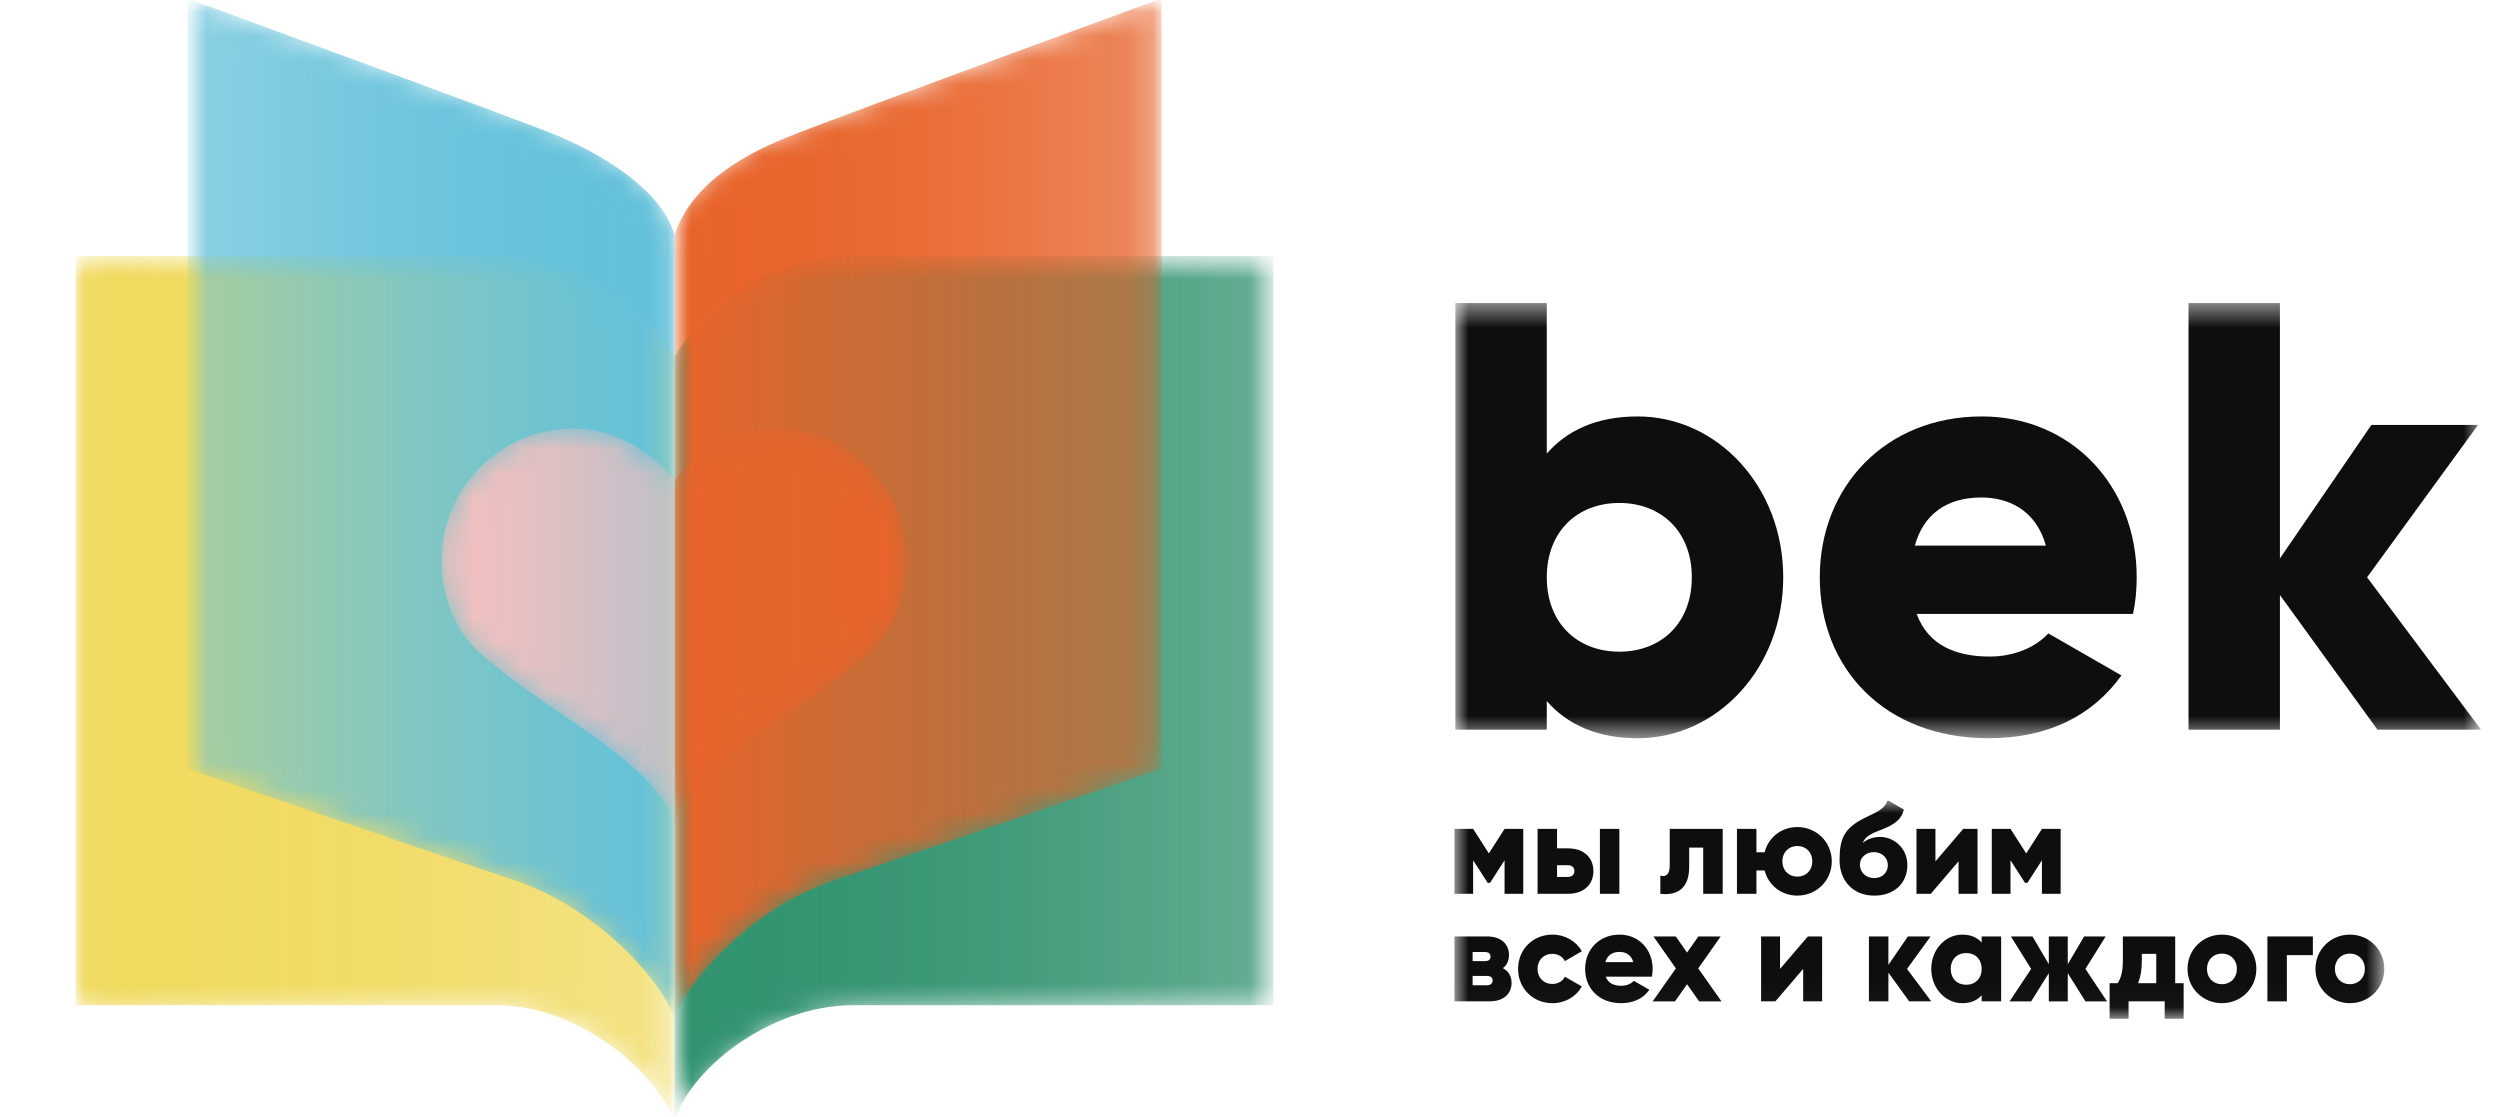 <svg width="103" height="46" viewBox="0 0 103 46" fill="none" xmlns="http://www.w3.org/2000/svg">
<g clip-path="url(#clip0_591_2955)">
<mask id="mask0_591_2955" style="mask-type:luminance" maskUnits="userSpaceOnUse" x="-65" y="-36" width="234" height="118">
<path d="M-64.792 -35.082H168.106V81.368H-64.792V-35.082Z" fill="white"/>
</mask>
<g mask="url(#mask0_591_2955)">
<mask id="mask1_591_2955" style="mask-type:luminance" maskUnits="userSpaceOnUse" x="59" y="12" width="44" height="19">
<path d="M59.96 12.486H102.22V30.415H59.96V12.486Z" fill="white"/>
</mask>
<g mask="url(#mask1_591_2955)">
<path d="M69.703 23.785C69.703 21.902 68.447 20.722 66.715 20.722C64.982 20.722 63.727 21.902 63.727 23.785C63.727 25.669 64.982 26.849 66.715 26.849C68.447 26.849 69.703 25.669 69.703 23.785ZM73.469 23.785C73.469 27.527 70.757 30.415 67.468 30.415C65.786 30.415 64.555 29.837 63.727 28.883V30.063H59.96V12.486H63.727V18.688C64.555 17.734 65.786 17.157 67.468 17.157C70.757 17.157 73.469 20.044 73.469 23.785Z" fill="#0E0E0E"/>
<path d="M84.29 22.48C83.889 21.024 82.759 20.496 81.629 20.496C80.198 20.496 79.243 21.199 78.891 22.48H84.29ZM81.98 27.05C83.01 27.05 83.889 26.648 84.391 26.096L87.404 27.828C86.174 29.536 84.315 30.415 81.93 30.415C77.636 30.415 74.975 27.527 74.975 23.785C74.975 20.044 77.686 17.157 81.654 17.157C85.32 17.157 88.032 19.994 88.032 23.785C88.032 24.313 87.982 24.815 87.881 25.293H78.967C79.444 26.598 80.599 27.05 81.98 27.05Z" fill="#0E0E0E"/>
<path d="M97.951 30.063L93.933 24.514V30.063H90.167V12.486H93.933V23.007L97.7 17.508H102.095L97.524 23.785L102.22 30.063H97.951Z" fill="#0E0E0E"/>
</g>
<mask id="mask2_591_2955" style="mask-type:luminance" maskUnits="userSpaceOnUse" x="59" y="32" width="40" height="10">
<path d="M59.923 32.972H98.233V41.974H59.923V32.972Z" fill="white"/>
</mask>
<g mask="url(#mask2_591_2955)">
<path d="M62.758 36.825H61.988V35.444L61.389 36.375H61.293L60.693 35.444V36.825H59.923V34.149H60.693L61.341 35.16L61.988 34.149H62.758V36.825Z" fill="#0E0E0E"/>
<path d="M66.718 36.825H65.916V34.149H66.718V36.825ZM64.867 35.888C64.867 35.749 64.765 35.647 64.605 35.647H64.15V36.129H64.605C64.765 36.129 64.867 36.028 64.867 35.888ZM65.648 35.888C65.648 36.45 65.247 36.825 64.6 36.825H63.348V34.149H64.15V34.952H64.6C65.247 34.952 65.648 35.326 65.648 35.888Z" fill="#0E0E0E"/>
<path d="M70.975 36.825H70.172V34.92H69.594V35.717C69.594 36.525 69.187 36.916 68.406 36.825V36.076C68.658 36.151 68.792 35.995 68.792 35.664V34.149H70.975V36.825Z" fill="#0E0E0E"/>
<path d="M74.666 35.487C74.666 35.107 74.398 34.855 74.05 34.855C73.703 34.855 73.435 35.107 73.435 35.487C73.435 35.867 73.703 36.118 74.05 36.118C74.398 36.118 74.666 35.867 74.666 35.487ZM75.469 35.487C75.469 36.284 74.837 36.899 74.05 36.899C73.392 36.899 72.857 36.472 72.702 35.862H72.365V36.825H71.562V34.15H72.365V35.112H72.702C72.857 34.502 73.392 34.075 74.05 34.075C74.837 34.075 75.469 34.69 75.469 35.487Z" fill="#0E0E0E"/>
<path d="M77.78 35.648C77.78 35.337 77.534 35.107 77.197 35.107C76.919 35.107 76.63 35.294 76.63 35.626C76.63 35.953 76.887 36.177 77.213 36.177C77.545 36.177 77.78 35.953 77.78 35.648ZM75.79 35.444C75.79 34.583 75.956 34.128 76.812 33.705C77.384 33.422 77.62 33.352 77.775 32.972L78.439 33.352C78.332 33.801 78 34 77.433 34.214C76.956 34.39 76.817 34.545 76.742 34.733C76.935 34.561 77.197 34.481 77.475 34.481C77.968 34.481 78.583 34.888 78.583 35.648C78.583 36.37 78.059 36.9 77.219 36.9C76.33 36.9 75.79 36.268 75.79 35.444Z" fill="#0E0E0E"/>
<path d="M81.474 34.149V36.825H80.692V35.487L79.547 36.825H78.959V34.149H79.74V35.487L80.885 34.149H81.474Z" fill="#0E0E0E"/>
<path d="M84.898 36.825H84.128V35.444L83.528 36.375H83.432L82.833 35.444V36.825H82.062V34.149H82.833L83.48 35.16L84.128 34.149H84.898V36.825Z" fill="#0E0E0E"/>
<path d="M61.496 40.395C61.496 40.267 61.4 40.208 61.261 40.208H60.672V40.593H61.261C61.4 40.593 61.496 40.529 61.496 40.395ZM60.672 39.223V39.598H61.175C61.319 39.598 61.41 39.544 61.41 39.416C61.41 39.282 61.319 39.223 61.175 39.223H60.672ZM62.277 40.491C62.277 40.935 61.961 41.256 61.367 41.256H59.923V38.581H61.261C61.854 38.581 62.17 38.902 62.17 39.346C62.17 39.576 62.084 39.764 61.919 39.887C62.149 40.01 62.277 40.218 62.277 40.491Z" fill="#0E0E0E"/>
<path d="M62.545 39.919C62.545 39.121 63.149 38.506 63.963 38.506C64.482 38.506 64.942 38.779 65.172 39.191L64.471 39.598C64.38 39.41 64.188 39.298 63.952 39.298C63.604 39.298 63.347 39.55 63.347 39.919C63.347 40.288 63.604 40.539 63.952 40.539C64.188 40.539 64.385 40.427 64.471 40.24L65.172 40.641C64.942 41.058 64.487 41.331 63.963 41.331C63.149 41.331 62.545 40.716 62.545 39.919Z" fill="#0E0E0E"/>
<path d="M67.292 39.641C67.206 39.33 66.965 39.218 66.725 39.218C66.419 39.218 66.216 39.368 66.141 39.641H67.292ZM66.799 40.614C67.019 40.614 67.206 40.529 67.313 40.411L67.955 40.78C67.693 41.144 67.297 41.331 66.789 41.331C65.874 41.331 65.307 40.716 65.307 39.919C65.307 39.122 65.885 38.506 66.73 38.506C67.511 38.506 68.089 39.111 68.089 39.919C68.089 40.031 68.078 40.138 68.057 40.24H66.157C66.259 40.518 66.505 40.614 66.799 40.614Z" fill="#0E0E0E"/>
<path d="M70.004 41.257L69.507 40.55L69.009 41.257H68.089L69.047 39.898L68.121 38.581H69.041L69.507 39.245L69.972 38.581H70.893L69.967 39.898L70.925 41.257H70.004Z" fill="#0E0E0E"/>
<path d="M75.071 38.581V41.256H74.29V39.919L73.145 41.256H72.557V38.581H73.338V39.919L74.483 38.581H75.071Z" fill="#0E0E0E"/>
<path d="M78.659 41.256L77.802 40.074V41.256H77V38.581H77.802V39.753L78.605 38.581H79.541L78.568 39.919L79.568 41.256H78.659Z" fill="#0E0E0E"/>
<path d="M81.644 39.919C81.644 39.517 81.377 39.266 81.008 39.266C80.638 39.266 80.371 39.517 80.371 39.919C80.371 40.32 80.638 40.572 81.008 40.572C81.377 40.572 81.644 40.32 81.644 39.919ZM82.447 38.581V41.256H81.644V41.005C81.468 41.208 81.206 41.331 80.847 41.331C80.146 41.331 79.568 40.716 79.568 39.919C79.568 39.121 80.146 38.506 80.847 38.506C81.206 38.506 81.468 38.629 81.644 38.833V38.581H82.447Z" fill="#0E0E0E"/>
<path d="M85.92 41.257L85.192 40.095V41.257H84.411V40.095L83.683 41.257H82.795L83.683 39.919L82.848 38.581H83.737L84.411 39.726V38.581H85.192V39.726L85.866 38.581H86.754L85.92 39.919L86.808 41.257H85.92Z" fill="#0E0E0E"/>
<path d="M88.837 40.507V39.298H88.243V39.582C88.243 39.972 88.189 40.267 88.088 40.507H88.837ZM89.966 40.507V41.973H89.185V41.256H87.697V41.973H86.916V40.507H87.248C87.381 40.299 87.462 40.042 87.462 39.582V38.581H89.618V40.507H89.966Z" fill="#0E0E0E"/>
<path d="M92.159 39.919C92.159 39.539 91.892 39.287 91.544 39.287C91.196 39.287 90.929 39.539 90.929 39.919C90.929 40.299 91.196 40.55 91.544 40.55C91.892 40.55 92.159 40.299 92.159 39.919ZM90.126 39.919C90.126 39.121 90.757 38.506 91.544 38.506C92.331 38.506 92.962 39.121 92.962 39.919C92.962 40.716 92.331 41.331 91.544 41.331C90.757 41.331 90.126 40.716 90.126 39.919Z" fill="#0E0E0E"/>
<path d="M95.29 39.352H94.219V41.256H93.417V38.581H95.29V39.352Z" fill="#0E0E0E"/>
<path d="M97.431 39.919C97.431 39.539 97.163 39.288 96.815 39.288C96.468 39.288 96.2 39.539 96.2 39.919C96.2 40.299 96.468 40.55 96.815 40.55C97.163 40.55 97.431 40.299 97.431 39.919ZM95.397 39.919C95.397 39.121 96.029 38.506 96.815 38.506C97.602 38.506 98.233 39.121 98.233 39.919C98.233 40.716 97.602 41.331 96.815 41.331C96.029 41.331 95.397 40.716 95.397 39.919Z" fill="#0E0E0E"/>
</g>
<mask id="mask3_591_2955" style="mask-type:luminance" maskUnits="userSpaceOnUse" x="27" y="10" width="26" height="37">
<path d="M27.79 10.55H52.461V46.247H27.79V10.55Z" fill="white"/>
</mask>
<g mask="url(#mask3_591_2955)">
<mask id="mask4_591_2955" style="mask-type:luminance" maskUnits="userSpaceOnUse" x="27" y="10" width="26" height="37">
<path d="M27.788 42.906V46.247C28.281 44.196 31.609 41.413 35.149 41.413H52.459V10.55H35.149C32.035 10.55 29.304 12.212 27.788 14.69V22.073V42.906Z" fill="white"/>
</mask>
<g mask="url(#mask4_591_2955)">
<mask id="mask5_591_2955" style="mask-type:luminance" maskUnits="userSpaceOnUse" x="-4835" y="-4689" width="9540" height="9541">
<path d="M-4834.55 -4688.25H4704.82V4851.13H-4834.55V-4688.25Z" fill="url(#paint0_linear_591_2955)"/>
</mask>
<g mask="url(#mask5_591_2955)">
<path d="M27.788 42.906V46.248C28.281 44.197 31.609 41.413 35.149 41.413H52.459V10.55H35.149C32.035 10.55 29.304 12.212 27.788 14.69V22.073V42.906Z" fill="url(#paint1_linear_591_2955)"/>
</g>
</g>
</g>
<mask id="mask6_591_2955" style="mask-type:luminance" maskUnits="userSpaceOnUse" x="3" y="10" width="25" height="37">
<path d="M3.12 10.55H27.791V46.247H3.12V10.55Z" fill="white"/>
</mask>
<g mask="url(#mask6_591_2955)">
<mask id="mask7_591_2955" style="mask-type:luminance" maskUnits="userSpaceOnUse" x="3" y="10" width="25" height="37">
<path d="M27.793 42.906V46.247C27.185 44.327 23.972 41.413 20.433 41.413H3.122V10.55H20.433C23.546 10.55 26.277 12.212 27.793 14.69V22.073V42.906Z" fill="white"/>
</mask>
<g mask="url(#mask7_591_2955)">
<mask id="mask8_591_2955" style="mask-type:luminance" maskUnits="userSpaceOnUse" x="-4835" y="-4689" width="9540" height="9541">
<path d="M-4834.55 -4688.25H4704.83V4851.13H-4834.55V-4688.25Z" fill="url(#paint2_linear_591_2955)"/>
</mask>
<g mask="url(#mask8_591_2955)">
<path d="M27.794 42.906V46.247C27.186 44.327 23.973 41.413 20.434 41.413H3.123V10.55H20.434C23.547 10.55 26.278 12.212 27.794 14.69V22.073V42.906Z" fill="url(#paint3_linear_591_2955)"/>
</g>
</g>
</g>
<mask id="mask9_591_2955" style="mask-type:luminance" maskUnits="userSpaceOnUse" x="27" y="-1" width="21" height="43">
<path d="M27.79 -0.064H47.856V41.979H27.79V-0.064Z" fill="white"/>
</mask>
<g mask="url(#mask9_591_2955)">
<mask id="mask10_591_2955" style="mask-type:luminance" maskUnits="userSpaceOnUse" x="27" y="-1" width="21" height="43">
<path d="M27.788 15.031C27.788 15.031 27.788 9.888 27.788 9.664C28.639 7.188 31.41 6.044 32.948 5.45C35.519 4.459 46.059 0.594 46.165 0.555L47.855 -0.064V31.675L47 31.963C46.898 31.997 36.861 35.444 34.379 36.264C30.952 37.397 28.228 40.487 27.788 41.979V38.787V15.031Z" fill="white"/>
</mask>
<g mask="url(#mask10_591_2955)">
<mask id="mask11_591_2955" style="mask-type:luminance" maskUnits="userSpaceOnUse" x="-4835" y="-4689" width="9540" height="9541">
<path d="M-4834.55 -4688.25H4704.82V4851.13H-4834.55V-4688.25Z" fill="url(#paint4_linear_591_2955)"/>
</mask>
<g mask="url(#mask11_591_2955)">
<path d="M27.788 15.031C27.788 15.031 27.788 9.888 27.788 9.664C28.639 7.187 31.41 6.043 32.948 5.45C35.519 4.458 46.059 0.594 46.165 0.555L47.855 -0.065V31.674L47 31.963C46.898 31.997 36.861 35.444 34.379 36.264C30.952 37.397 28.228 40.486 27.788 41.979V38.786V15.031Z" fill="url(#paint5_linear_591_2955)"/>
</g>
</g>
</g>
<mask id="mask12_591_2955" style="mask-type:luminance" maskUnits="userSpaceOnUse" x="7" y="-1" width="21" height="43">
<path d="M7.726 -0.06H27.792V41.983H7.726V-0.06Z" fill="white"/>
</mask>
<g mask="url(#mask12_591_2955)">
<mask id="mask13_591_2955" style="mask-type:luminance" maskUnits="userSpaceOnUse" x="7" y="-1" width="21" height="43">
<path d="M27.79 15.035C27.79 15.035 27.79 9.839 27.79 9.668C27.174 7.572 24.168 6.048 22.63 5.454C20.059 4.462 9.519 0.598 9.413 0.559L7.724 -0.06V31.678L8.579 31.967C8.68 32.001 18.717 35.448 21.199 36.268C24.627 37.401 27.35 40.49 27.79 41.983V38.791V15.035Z" fill="white"/>
</mask>
<g mask="url(#mask13_591_2955)">
<mask id="mask14_591_2955" style="mask-type:luminance" maskUnits="userSpaceOnUse" x="-4835" y="-4689" width="9540" height="9541">
<path d="M-4834.55 -4688.25H4704.82V4851.13H-4834.55V-4688.25Z" fill="url(#paint6_linear_591_2955)"/>
</mask>
<g mask="url(#mask14_591_2955)">
<path d="M27.789 15.033C27.789 15.033 27.789 9.838 27.789 9.666C27.173 7.57 24.167 6.046 22.629 5.453C20.058 4.461 9.518 0.596 9.412 0.557L7.723 -0.062V31.677L8.578 31.965C8.679 31.999 18.716 35.446 21.198 36.266C24.626 37.399 27.349 40.489 27.789 41.981V38.789V15.033Z" fill="url(#paint7_linear_591_2955)"/>
</g>
</g>
</g>
</g>
<mask id="mask15_591_2955" style="mask-type:luminance" maskUnits="userSpaceOnUse" x="27" y="17" width="11" height="18">
<path d="M27.79 19.792V23.088V30.723V34.229C27.79 32.126 32.255 29.662 34.194 28.19C34.856 27.688 35.427 27.254 35.841 26.875C36.821 25.978 37.383 24.598 37.383 23.088C37.383 20.093 34.946 17.656 31.951 17.656C30.28 17.656 28.79 18.564 27.79 19.792Z" fill="white"/>
</mask>
<g mask="url(#mask15_591_2955)">
<mask id="mask16_591_2955" style="mask-type:luminance" maskUnits="userSpaceOnUse" x="-4835" y="-4689" width="9540" height="9541">
<path d="M-4834.55 -4688.25H4704.82V4851.13H-4834.55V-4688.25Z" fill="url(#paint8_linear_591_2955)"/>
</mask>
<g mask="url(#mask16_591_2955)">
<path d="M27.789 19.791V23.087V30.723V34.228C27.789 32.126 32.254 29.661 34.193 28.189C34.855 27.687 35.426 27.253 35.84 26.875C36.82 25.977 37.382 24.597 37.382 23.087C37.382 20.092 34.945 17.655 31.95 17.655C30.279 17.655 28.789 18.564 27.789 19.791Z" fill="url(#paint9_linear_591_2955)"/>
</g>
</g>
<mask id="mask17_591_2955" style="mask-type:luminance" maskUnits="userSpaceOnUse" x="18" y="17" width="10" height="18">
<path d="M18.198 23.088C18.198 24.598 18.76 25.978 19.74 26.875C20.154 27.254 20.725 27.688 21.387 28.19C23.326 29.662 27.791 32.126 27.791 34.229V30.724V23.088V19.792C26.791 18.564 25.301 17.656 23.63 17.656C20.635 17.656 18.198 20.093 18.198 23.088Z" fill="white"/>
</mask>
<g mask="url(#mask17_591_2955)">
<mask id="mask18_591_2955" style="mask-type:luminance" maskUnits="userSpaceOnUse" x="-4835" y="-4689" width="9540" height="9541">
<path d="M-4834.55 -4688.25H4704.83V4851.13H-4834.55V-4688.25Z" fill="url(#paint10_linear_591_2955)"/>
</mask>
<g mask="url(#mask18_591_2955)">
<path d="M18.198 23.087C18.198 24.597 18.76 25.977 19.74 26.875C20.154 27.253 20.725 27.687 21.387 28.189C23.326 29.661 27.791 32.125 27.791 34.228V30.723V23.087V19.791C26.791 18.563 25.301 17.655 23.63 17.655C20.635 17.655 18.198 20.092 18.198 23.087Z" fill="url(#paint11_linear_591_2955)"/>
</g>
</g>
<mask id="mask19_591_2955" style="mask-type:luminance" maskUnits="userSpaceOnUse" x="27" y="10" width="26" height="37">
<path d="M27.795 10.55H52.466V46.247H27.795V10.55Z" fill="white"/>
</mask>
<g mask="url(#mask19_591_2955)">
<mask id="mask20_591_2955" style="mask-type:luminance" maskUnits="userSpaceOnUse" x="27" y="10" width="26" height="37">
<path d="M27.797 42.906V46.247C28.29 44.196 31.618 41.413 35.157 41.413H52.468V10.55H35.157C32.044 10.55 29.313 12.211 27.797 14.689V22.073V42.906Z" fill="white"/>
</mask>
<g mask="url(#mask20_591_2955)">
<mask id="mask21_591_2955" style="mask-type:luminance" maskUnits="userSpaceOnUse" x="-4835" y="-4689" width="9540" height="9541">
<path d="M-4834.55 -4688.25H4704.83V4851.13H-4834.55V-4688.25Z" fill="url(#paint12_linear_591_2955)"/>
</mask>
<g mask="url(#mask21_591_2955)">
<path d="M27.797 42.905V46.247C28.29 44.196 31.618 41.412 35.157 41.412H52.468V10.549H35.157C32.044 10.549 29.313 12.211 27.797 14.689V22.072V42.905Z" fill="url(#paint13_linear_591_2955)"/>
</g>
</g>
</g>
<mask id="mask22_591_2955" style="mask-type:luminance" maskUnits="userSpaceOnUse" x="3" y="10" width="25" height="37">
<path d="M3.121 10.55H27.792V46.247H3.121V10.55Z" fill="white"/>
</mask>
<g mask="url(#mask22_591_2955)">
<mask id="mask23_591_2955" style="mask-type:luminance" maskUnits="userSpaceOnUse" x="3" y="10" width="25" height="37">
<path d="M27.79 42.906V46.247C27.182 44.327 23.969 41.413 20.43 41.413H3.119V10.55H20.43C23.543 10.55 26.274 12.211 27.79 14.689V22.073V42.906Z" fill="white"/>
</mask>
<g mask="url(#mask23_591_2955)">
<mask id="mask24_591_2955" style="mask-type:luminance" maskUnits="userSpaceOnUse" x="-4835" y="-4689" width="9540" height="9541">
<path d="M-4834.55 -4688.25H4704.82V4851.13H-4834.55V-4688.25Z" fill="url(#paint14_linear_591_2955)"/>
</mask>
<g mask="url(#mask24_591_2955)">
<path d="M27.789 42.905V46.247C27.181 44.326 23.968 41.412 20.429 41.412H3.118V10.549H20.429C23.542 10.549 26.273 12.211 27.789 14.689V22.072V42.905Z" fill="url(#paint15_linear_591_2955)"/>
</g>
</g>
</g>
<mask id="mask25_591_2955" style="mask-type:luminance" maskUnits="userSpaceOnUse" x="27" y="-1" width="21" height="43">
<path d="M27.795 -0.064H47.861V41.979H27.795V-0.064Z" fill="white"/>
</mask>
<g mask="url(#mask25_591_2955)">
<mask id="mask26_591_2955" style="mask-type:luminance" maskUnits="userSpaceOnUse" x="27" y="-1" width="21" height="43">
<path d="M27.797 15.031C27.797 15.031 27.797 9.889 27.797 9.665C28.647 7.188 31.419 6.044 32.957 5.451C35.528 4.459 46.068 0.595 46.174 0.555L47.863 -0.064V31.675L47.008 31.963C46.907 31.998 36.87 35.445 34.388 36.265C30.96 37.397 28.237 40.487 27.797 41.98V38.787V15.031Z" fill="white"/>
</mask>
<g mask="url(#mask26_591_2955)">
<mask id="mask27_591_2955" style="mask-type:luminance" maskUnits="userSpaceOnUse" x="-4835" y="-4689" width="9540" height="9541">
<path d="M-4834.55 -4688.25H4704.83V4851.13H-4834.55V-4688.25Z" fill="url(#paint16_linear_591_2955)"/>
</mask>
<g mask="url(#mask27_591_2955)">
<path d="M27.797 15.031C27.797 15.031 27.797 9.888 27.797 9.664C28.647 7.187 31.419 6.044 32.957 5.45C35.528 4.458 46.068 0.594 46.174 0.555L47.863 -0.064V31.674L47.008 31.963C46.907 31.997 36.87 35.444 34.388 36.264C30.96 37.397 28.237 40.486 27.797 41.979V38.787V15.031Z" fill="url(#paint17_linear_591_2955)"/>
</g>
</g>
</g>
<mask id="mask28_591_2955" style="mask-type:luminance" maskUnits="userSpaceOnUse" x="7" y="-1" width="21" height="43">
<path d="M7.724 -0.06H27.79V41.983H7.724V-0.06Z" fill="white"/>
</mask>
<g mask="url(#mask28_591_2955)">
<mask id="mask29_591_2955" style="mask-type:luminance" maskUnits="userSpaceOnUse" x="7" y="-1" width="21" height="43">
<path d="M27.789 15.035C27.789 15.035 27.789 9.839 27.789 9.668C27.173 7.571 24.167 6.048 22.629 5.454C20.058 4.462 9.518 0.598 9.412 0.559L7.723 -0.06V31.678L8.577 31.967C8.679 32.001 18.716 35.448 21.198 36.268C24.626 37.401 27.349 40.49 27.789 41.983V38.791V15.035Z" fill="white"/>
</mask>
<g mask="url(#mask29_591_2955)">
<mask id="mask30_591_2955" style="mask-type:luminance" maskUnits="userSpaceOnUse" x="-4835" y="-4689" width="9540" height="9541">
<path d="M-4834.55 -4688.25H4704.82V4851.13H-4834.55V-4688.25Z" fill="url(#paint18_linear_591_2955)"/>
</mask>
<g mask="url(#mask30_591_2955)">
<path d="M27.789 15.035C27.789 15.035 27.789 9.839 27.789 9.668C27.173 7.571 24.167 6.048 22.629 5.454C20.058 4.462 9.518 0.598 9.412 0.559L7.723 -0.06V31.678L8.577 31.967C8.679 32.001 18.716 35.448 21.198 36.268C24.626 37.401 27.349 40.49 27.789 41.983V38.791V15.035Z" fill="url(#paint19_linear_591_2955)"/>
</g>
</g>
</g>
<mask id="mask31_591_2955" style="mask-type:luminance" maskUnits="userSpaceOnUse" x="27" y="17" width="11" height="18">
<path d="M27.792 19.791V23.088V30.723V34.229C27.792 32.126 32.257 29.662 34.196 28.19C34.858 27.688 35.429 27.254 35.843 26.875C36.823 25.978 37.385 24.598 37.385 23.088C37.385 20.093 34.948 17.656 31.953 17.656C30.282 17.656 28.792 18.564 27.792 19.791Z" fill="white"/>
</mask>
<g mask="url(#mask31_591_2955)">
<mask id="mask32_591_2955" style="mask-type:luminance" maskUnits="userSpaceOnUse" x="-4835" y="-4689" width="9540" height="9541">
<path d="M-4834.55 -4688.25H4704.83V4851.13H-4834.55V-4688.25Z" fill="url(#paint20_linear_591_2955)"/>
</mask>
<g mask="url(#mask32_591_2955)">
<path d="M27.79 19.791V23.087V30.723V34.228C27.79 32.126 32.255 29.661 34.194 28.189C34.856 27.687 35.427 27.253 35.841 26.875C36.821 25.977 37.383 24.597 37.383 23.087C37.383 20.092 34.946 17.655 31.951 17.655C30.28 17.655 28.79 18.564 27.79 19.791Z" fill="url(#paint21_linear_591_2955)"/>
</g>
</g>
<mask id="mask33_591_2955" style="mask-type:luminance" maskUnits="userSpaceOnUse" x="18" y="17" width="10" height="18">
<path d="M18.198 23.088C18.198 24.598 18.76 25.978 19.74 26.875C20.154 27.254 20.725 27.688 21.387 28.19C23.326 29.662 27.791 32.126 27.791 34.229V30.723V23.088V19.791C26.791 18.564 25.301 17.656 23.63 17.656C20.635 17.656 18.198 20.093 18.198 23.088Z" fill="white"/>
</mask>
<g mask="url(#mask33_591_2955)">
<mask id="mask34_591_2955" style="mask-type:luminance" maskUnits="userSpaceOnUse" x="-4835" y="-4689" width="9540" height="9541">
<path d="M-4834.55 -4688.25H4704.82V4851.13H-4834.55V-4688.25Z" fill="url(#paint22_linear_591_2955)"/>
</mask>
<g mask="url(#mask34_591_2955)">
<path d="M18.197 23.087C18.197 24.597 18.759 25.977 19.739 26.874C20.153 27.253 20.724 27.687 21.386 28.189C23.326 29.661 27.79 32.125 27.79 34.228V30.722V23.087V19.791C26.79 18.563 25.3 17.655 23.629 17.655C20.634 17.655 18.197 20.092 18.197 23.087Z" fill="url(#paint23_linear_591_2955)"/>
</g>
</g>
</g>
<defs>
<linearGradient id="paint0_linear_591_2955" x1="27.221" y1="28.398" x2="52.275" y2="28.398" gradientUnits="userSpaceOnUse">
<stop stop-color="white"/>
<stop offset="1" stop-color="white" stop-opacity="0.5"/>
</linearGradient>
<linearGradient id="paint1_linear_591_2955" x1="27.221" y1="28.399" x2="52.274" y2="28.399" gradientUnits="userSpaceOnUse">
<stop stop-color="#32936F"/>
<stop offset="1" stop-color="#32936F"/>
</linearGradient>
<linearGradient id="paint2_linear_591_2955" x1="28.063" y1="28.398" x2="2.811" y2="28.398" gradientUnits="userSpaceOnUse">
<stop stop-color="white" stop-opacity="0.5"/>
<stop offset="1" stop-color="white"/>
</linearGradient>
<linearGradient id="paint3_linear_591_2955" x1="28.063" y1="28.399" x2="2.811" y2="28.399" gradientUnits="userSpaceOnUse">
<stop stop-color="#F0DA5F"/>
<stop offset="1" stop-color="#F0DA5F"/>
</linearGradient>
<linearGradient id="paint4_linear_591_2955" x1="27.789" y1="20.957" x2="47.855" y2="20.957" gradientUnits="userSpaceOnUse">
<stop stop-color="white"/>
<stop offset="1" stop-color="white" stop-opacity="0.5"/>
</linearGradient>
<linearGradient id="paint5_linear_591_2955" x1="27.788" y1="20.957" x2="47.855" y2="20.957" gradientUnits="userSpaceOnUse">
<stop stop-color="#E8632A"/>
<stop offset="1" stop-color="#E8632A"/>
</linearGradient>
<linearGradient id="paint6_linear_591_2955" x1="27.641" y1="20.959" x2="7.984" y2="20.959" gradientUnits="userSpaceOnUse">
<stop stop-color="white"/>
<stop offset="0.998" stop-color="white" stop-opacity="0.5"/>
<stop offset="1" stop-color="white" stop-opacity="0.5"/>
</linearGradient>
<linearGradient id="paint7_linear_591_2955" x1="27.64" y1="20.96" x2="7.983" y2="20.96" gradientUnits="userSpaceOnUse">
<stop stop-color="#64C1DA"/>
<stop offset="0.998" stop-color="#64C1DA"/>
<stop offset="1" stop-color="#64C1DA"/>
</linearGradient>
<linearGradient id="paint8_linear_591_2955" x1="27.79" y1="25.94" x2="37.383" y2="25.94" gradientUnits="userSpaceOnUse">
<stop stop-color="white" stop-opacity="0.6"/>
<stop offset="1" stop-color="white"/>
</linearGradient>
<linearGradient id="paint9_linear_591_2955" x1="27.789" y1="25.942" x2="37.382" y2="25.942" gradientUnits="userSpaceOnUse">
<stop stop-color="#E8632A"/>
<stop offset="1" stop-color="#E8632A"/>
</linearGradient>
<linearGradient id="paint10_linear_591_2955" x1="28.097" y1="25.94" x2="18.042" y2="25.94" gradientUnits="userSpaceOnUse">
<stop stop-color="white" stop-opacity="0.6"/>
<stop offset="1" stop-color="white"/>
</linearGradient>
<linearGradient id="paint11_linear_591_2955" x1="28.097" y1="25.941" x2="18.042" y2="25.941" gradientUnits="userSpaceOnUse">
<stop stop-color="#F7BFBF"/>
<stop offset="1" stop-color="#F7BFBF"/>
</linearGradient>
<linearGradient id="paint12_linear_591_2955" x1="27.23" y1="28.397" x2="52.284" y2="28.397" gradientUnits="userSpaceOnUse">
<stop stop-color="white"/>
<stop offset="1" stop-color="white" stop-opacity="0.5"/>
</linearGradient>
<linearGradient id="paint13_linear_591_2955" x1="27.229" y1="28.398" x2="52.283" y2="28.398" gradientUnits="userSpaceOnUse">
<stop stop-color="#32936F"/>
<stop offset="1" stop-color="#32936F"/>
</linearGradient>
<linearGradient id="paint14_linear_591_2955" x1="28.06" y1="28.396" x2="2.808" y2="28.396" gradientUnits="userSpaceOnUse">
<stop stop-color="white" stop-opacity="0.5"/>
<stop offset="1" stop-color="white"/>
</linearGradient>
<linearGradient id="paint15_linear_591_2955" x1="28.058" y1="28.398" x2="2.806" y2="28.398" gradientUnits="userSpaceOnUse">
<stop stop-color="#F0DA5F"/>
<stop offset="1" stop-color="#F0DA5F"/>
</linearGradient>
<linearGradient id="paint16_linear_591_2955" x1="27.798" y1="20.956" x2="47.864" y2="20.956" gradientUnits="userSpaceOnUse">
<stop stop-color="white"/>
<stop offset="1" stop-color="white" stop-opacity="0.5"/>
</linearGradient>
<linearGradient id="paint17_linear_591_2955" x1="27.797" y1="20.957" x2="47.863" y2="20.957" gradientUnits="userSpaceOnUse">
<stop stop-color="#E8632A"/>
<stop offset="1" stop-color="#E8632A"/>
</linearGradient>
<linearGradient id="paint18_linear_591_2955" x1="27.64" y1="20.959" x2="7.983" y2="20.959" gradientUnits="userSpaceOnUse">
<stop stop-color="white"/>
<stop offset="0.998" stop-color="white" stop-opacity="0.5"/>
<stop offset="1" stop-color="white" stop-opacity="0.5"/>
</linearGradient>
<linearGradient id="paint19_linear_591_2955" x1="27.64" y1="20.961" x2="7.983" y2="20.961" gradientUnits="userSpaceOnUse">
<stop stop-color="#64C1DA"/>
<stop offset="0.998" stop-color="#64C1DA"/>
<stop offset="1" stop-color="#64C1DA"/>
</linearGradient>
<linearGradient id="paint20_linear_591_2955" x1="27.793" y1="25.94" x2="37.385" y2="25.94" gradientUnits="userSpaceOnUse">
<stop stop-color="white" stop-opacity="0.6"/>
<stop offset="1" stop-color="white"/>
</linearGradient>
<linearGradient id="paint21_linear_591_2955" x1="27.79" y1="25.942" x2="37.383" y2="25.942" gradientUnits="userSpaceOnUse">
<stop stop-color="#E8632A"/>
<stop offset="1" stop-color="#E8632A"/>
</linearGradient>
<linearGradient id="paint22_linear_591_2955" x1="28.097" y1="25.94" x2="18.042" y2="25.94" gradientUnits="userSpaceOnUse">
<stop stop-color="white" stop-opacity="0.6"/>
<stop offset="1" stop-color="white"/>
</linearGradient>
<linearGradient id="paint23_linear_591_2955" x1="28.096" y1="25.941" x2="18.041" y2="25.941" gradientUnits="userSpaceOnUse">
<stop stop-color="#F7BFBF"/>
<stop offset="1" stop-color="#F7BFBF"/>
</linearGradient>
<clipPath id="clip0_591_2955">
<rect width="102.615" height="46" fill="white"/>
</clipPath>
</defs>
</svg>

